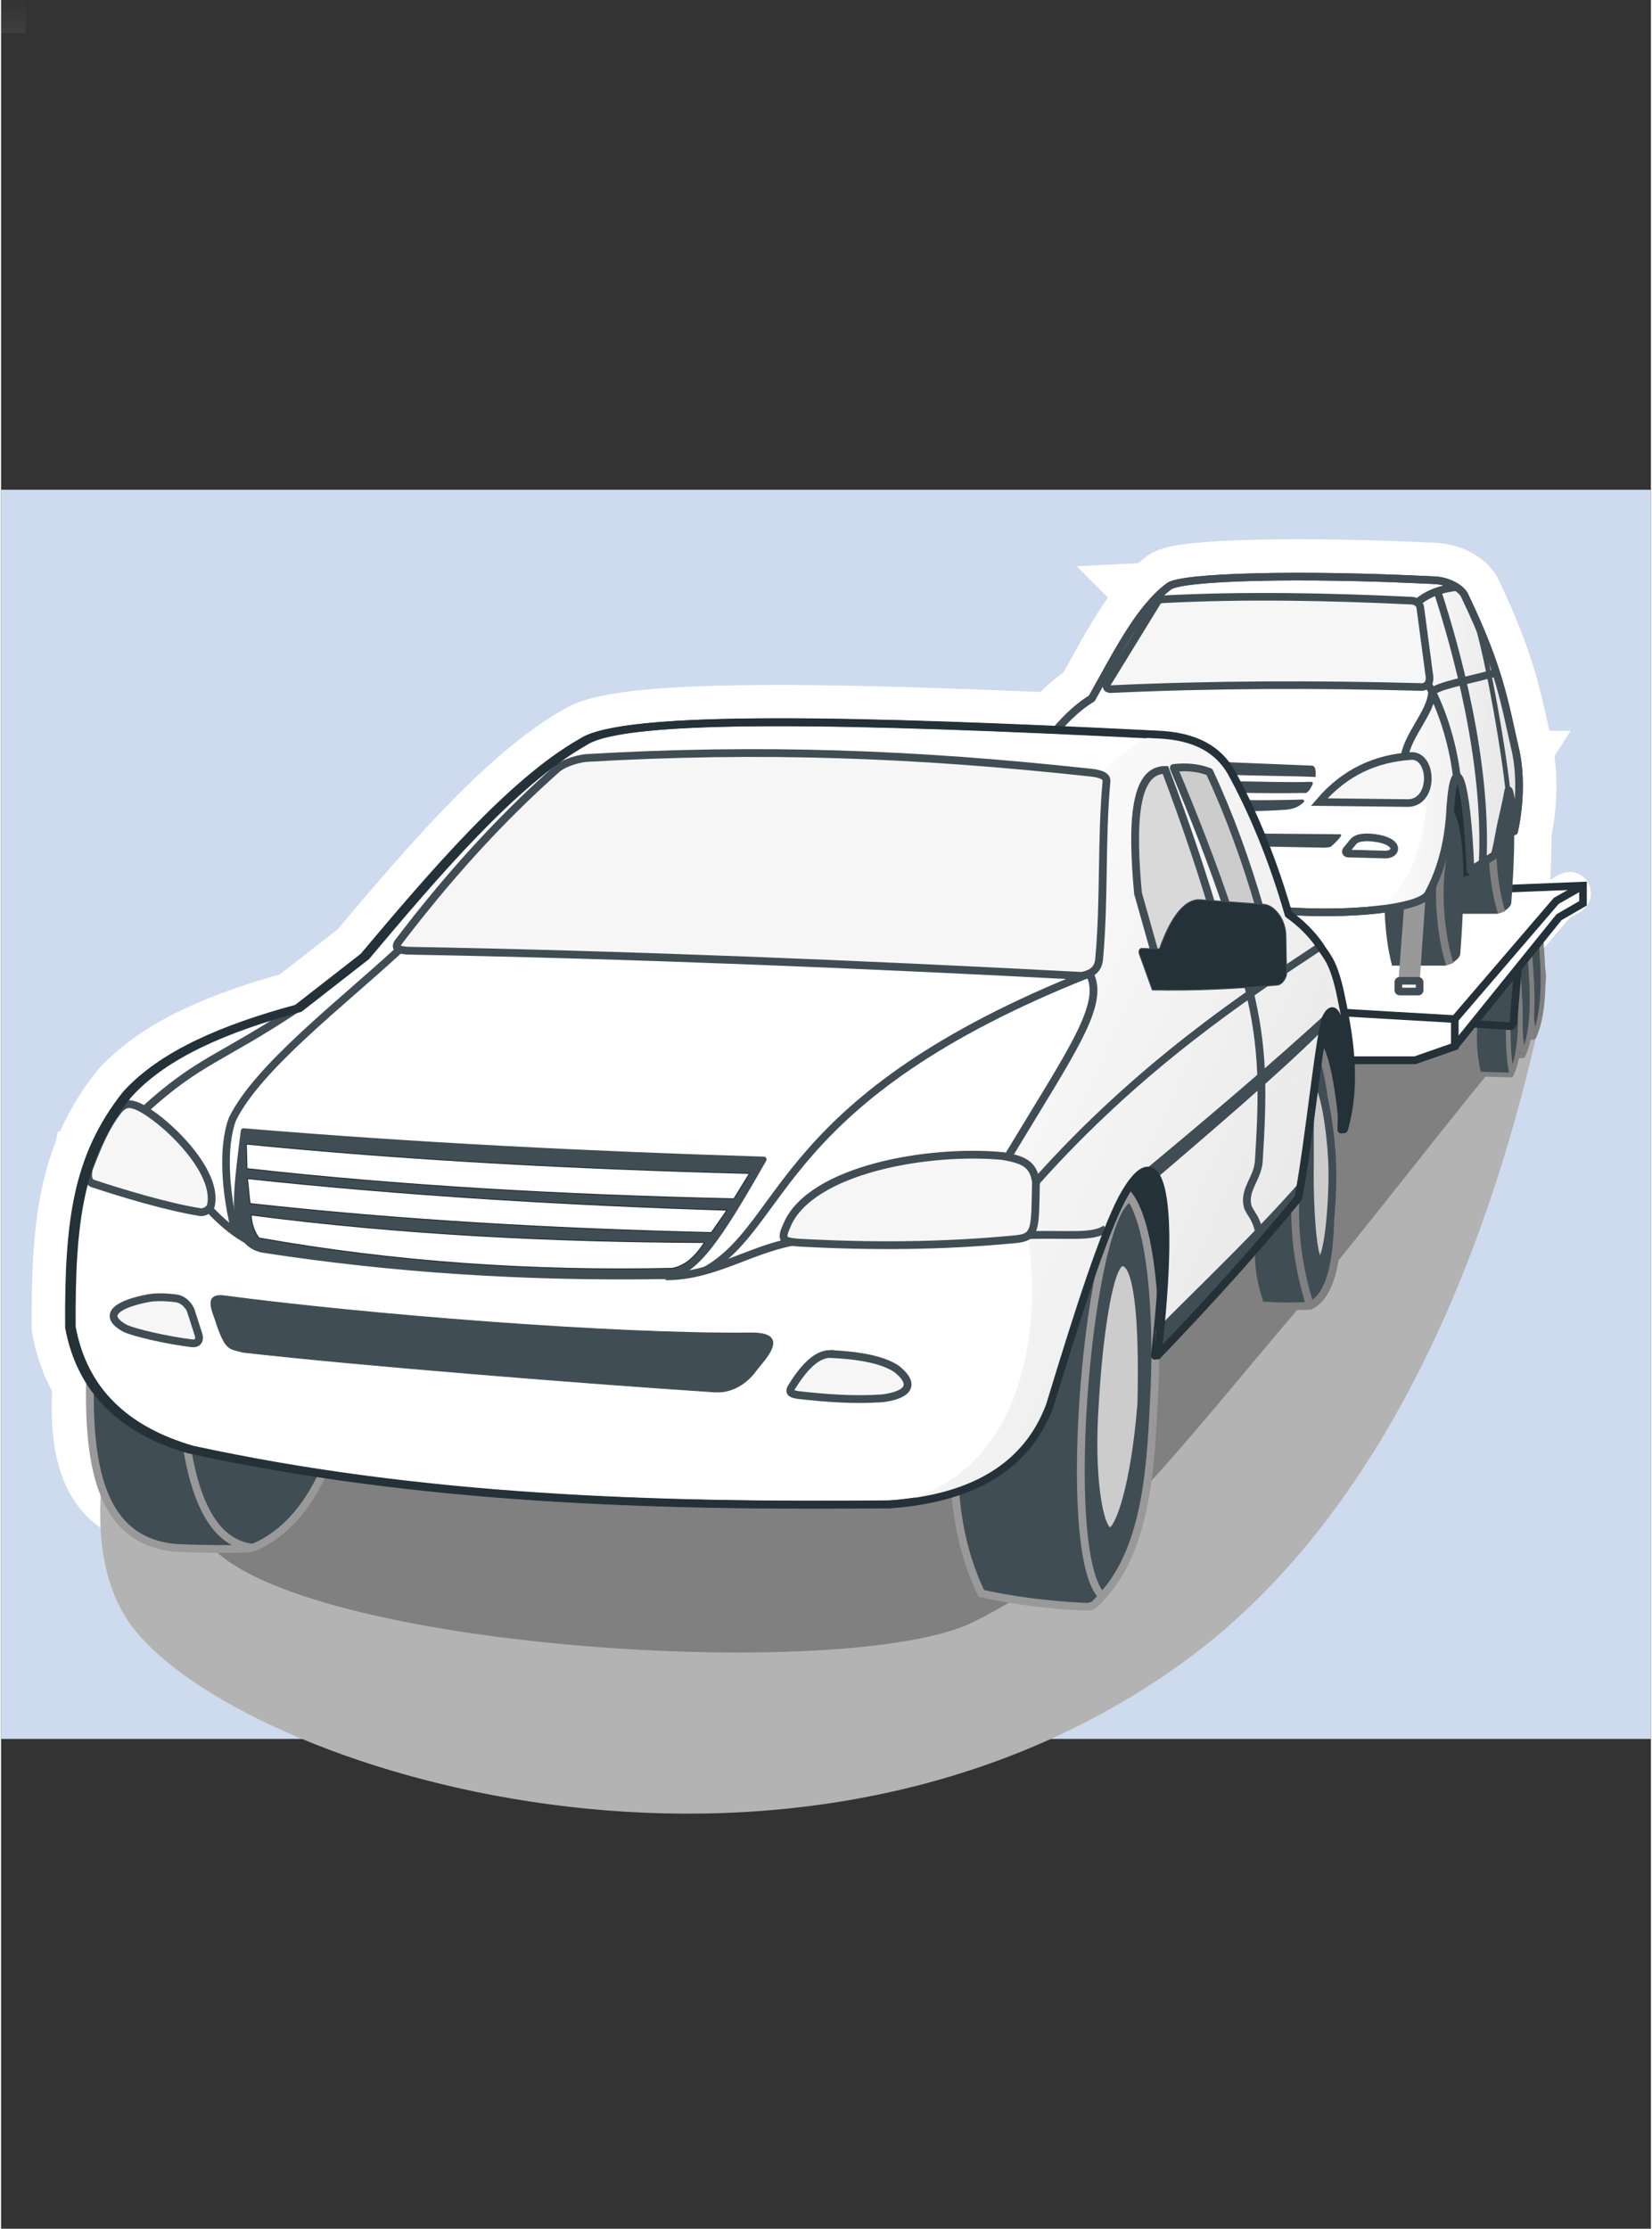 <?xml version="1.0" encoding="UTF-8"?>
<!DOCTYPE svg PUBLIC "-//W3C//DTD SVG 1.1//EN" "http://www.w3.org/Graphics/SVG/1.1/DTD/svg11.dtd">
<!-- Creator: CorelDRAW 2020 (64-Bit) -->
<svg xmlns="http://www.w3.org/2000/svg" xml:space="preserve" width="370px" height="499px" version="1.1" style="shape-rendering:geometricPrecision; text-rendering:geometricPrecision; image-rendering:optimizeQuality; fill-rule:evenodd; clip-rule:evenodd"
viewBox="0 0 201290 271820"
 xmlns:xlink="http://www.w3.org/1999/xlink"
 xmlns:xodm="http://www.corel.com/coreldraw/odm/2003">
 <rect x="0" y="0" width="201290" height="271820" fill="#333333" stroke="none"/>
 <defs>
  <style type="text/css">
   <![CDATA[
    .str0 {stroke:white;stroke-width:9110;stroke-miterlimit:2.613}
    .str1 {stroke:#B3B3B3;stroke-width:120;stroke-miterlimit:2.613}
    .str45 {stroke:#414D54;stroke-width:950;stroke-miterlimit:2.613}
    .str40 {stroke:#414D54;stroke-width:950;stroke-miterlimit:2.613}
    .str46 {stroke:#414D54;stroke-width:950;stroke-miterlimit:2.613}
    .str47 {stroke:#414D54;stroke-width:950;stroke-miterlimit:2.613}
    .str37 {stroke:#414D54;stroke-width:950;stroke-miterlimit:2.613}
    .str43 {stroke:#414D54;stroke-width:950;stroke-miterlimit:2.613}
    .str32 {stroke:#999999;stroke-width:950;stroke-miterlimit:2.613}
    .str31 {stroke:#999999;stroke-width:950;stroke-miterlimit:2.613}
    .str34 {stroke:#414D54;stroke-width:950;stroke-miterlimit:2.613}
    .str33 {stroke:gray;stroke-width:950;stroke-miterlimit:2.613}
    .str8 {stroke:white;stroke-width:9110;stroke-miterlimit:2.613}
    .str9 {stroke:white;stroke-width:9110;stroke-miterlimit:2.613}
    .str6 {stroke:white;stroke-width:9110;stroke-miterlimit:2.613}
    .str11 {stroke:white;stroke-width:9110;stroke-miterlimit:2.613}
    .str14 {stroke:white;stroke-width:9110;stroke-miterlimit:2.613}
    .str12 {stroke:white;stroke-width:9110;stroke-miterlimit:2.613}
    .str17 {stroke:white;stroke-width:9110;stroke-miterlimit:2.613}
    .str15 {stroke:white;stroke-width:9110;stroke-miterlimit:2.613}
    .str13 {stroke:white;stroke-width:9110;stroke-miterlimit:2.613}
    .str16 {stroke:white;stroke-width:9110;stroke-miterlimit:2.613}
    .str3 {stroke:white;stroke-width:9120;stroke-miterlimit:2.613}
    .str4 {stroke:white;stroke-width:9120;stroke-miterlimit:2.613}
    .str2 {stroke:white;stroke-width:9120;stroke-miterlimit:2.613}
    .str29 {stroke:#414D54;stroke-width:930;stroke-miterlimit:2.613}
    .str36 {stroke:#414D54;stroke-width:930;stroke-miterlimit:2.613}
    .str23 {stroke:gray;stroke-width:930;stroke-miterlimit:2.613}
    .str26 {stroke:#414D54;stroke-width:930;stroke-miterlimit:2.613}
    .str22 {stroke:#253138;stroke-width:930;stroke-miterlimit:2.613}
    .str28 {stroke:#414D54;stroke-width:930;stroke-miterlimit:2.613}
    .str24 {stroke:gray;stroke-width:930;stroke-miterlimit:2.613}
    .str25 {stroke:#999999;stroke-width:930;stroke-miterlimit:2.613}
    .str41 {stroke:#414D54;stroke-width:100;stroke-miterlimit:2.613}
    .str30 {stroke:#253138;stroke-width:100;stroke-miterlimit:2.613}
    .str18 {stroke:gray;stroke-width:100;stroke-miterlimit:2.613}
    .str44 {stroke:#414D54;stroke-width:110;stroke-miterlimit:2.613}
    .str48 {stroke:#414D54;stroke-width:580;stroke-miterlimit:2.613}
    .str20 {stroke:gray;stroke-width:580;stroke-miterlimit:2.613}
    .str21 {stroke:gray;stroke-width:580;stroke-miterlimit:2.613}
    .str19 {stroke:gray;stroke-width:580;stroke-miterlimit:2.613}
    .str42 {stroke:#253138;stroke-width:120;stroke-miterlimit:2.613}
    .str39 {stroke:#414D54;stroke-width:670;stroke-linejoin:round;stroke-miterlimit:2.613}
    .str49 {stroke:#253138;stroke-width:950;stroke-linejoin:round;stroke-miterlimit:2.613}
    .str35 {stroke:#253138;stroke-width:950;stroke-linejoin:round;stroke-miterlimit:2.613}
    .str38 {stroke:#414D54;stroke-width:950;stroke-linejoin:round;stroke-miterlimit:2.613}
    .str10 {stroke:white;stroke-width:9110;stroke-linejoin:round;stroke-miterlimit:2.613}
    .str7 {stroke:white;stroke-width:5210;stroke-linecap:round;stroke-linejoin:round;stroke-miterlimit:2.613}
    .str5 {stroke:white;stroke-width:9120;stroke-linecap:round;stroke-linejoin:round;stroke-miterlimit:2.613}
    .str27 {stroke:#414D54;stroke-width:930;stroke-linecap:round;stroke-linejoin:round;stroke-miterlimit:2.613}
    .fil1 {fill:none}
    .fil7 {fill:#253138}
    .fil6 {fill:#414D54}
    .fil5 {fill:gray}
    .fil8 {fill:#999999}
    .fil2 {fill:#B3B3B3}
    .fil12 {fill:#CCCCCC}
    .fil0 {fill:#CEDAED}
    .fil15 {fill:#D9D9D9}
    .fil14 {fill:#F6F6F6}
    .fil11 {fill:#F6F6F6}
    .fil3 {fill:white}
    .fil10 {fill:#414D54;fill-rule:nonzero}
    .fil4 {fill:white;fill-rule:nonzero}
    .fil9 {fill:url(#id4)}
    .fil13 {fill:url(#id5)}
   ]]>
  </style>
     <mask id="id0">
  <linearGradient id="id1" gradientUnits="userSpaceOnUse" x1="0" y1="0" x2="0" y2="59730">
   <stop offset="0" style="stop-opacity:0; stop-color:white"/>
   <stop offset="1" style="stop-opacity:1; stop-color:white"/>
  </linearGradient>
      <rect style="fill:url(#id1)" x="-140" y="-140" width="201570" height="60010"/>
     </mask>
     <mask id="id2">
  <linearGradient id="id3" gradientUnits="userSpaceOnUse" x1="0" y1="271820" x2="0" y2="212090">
   <stop offset="0" style="stop-opacity:0; stop-color:white"/>
   <stop offset="1" style="stop-opacity:1; stop-color:white"/>
  </linearGradient>
      <rect style="fill:url(#id3)" x="-140" y="211950" width="201570" height="60010"/>
     </mask>
  <linearGradient id="id4" gradientUnits="userSpaceOnUse" x1="185110" y1="91730" x2="167640" y2="90880">
   <stop offset="0" style="stop-opacity:1; stop-color:#E6E6E6"/>
   <stop offset="1" style="stop-opacity:1; stop-color:white"/>
  </linearGradient>
  <linearGradient id="id5" gradientUnits="userSpaceOnUse" xlink:href="#id4" x1="165530" y1="149690" x2="107140" y2="123400">
  </linearGradient>
 </defs>
 <g id="Layer_x0020_1">
  <g id="_2232803267536">
   <g>
    <rect class="fil0" y="59730" width="201290" height="152350"/>
    <polygon class="fil0" style="mask:url(#id0)" points="0,59730 201290,59730 201290,0 0,0 "/>
    <polygon class="fil0" style="mask:url(#id2)" points="0,271820 201290,271820 201290,212090 0,212090 "/>
   </g>
   <path class="fil1 str0" d="M10850 168550c-1460,20110 10700,15380 25030,16450"/>
   <path class="fil2 str1" d="M16110 198440c13240,17270 79590,38620 127400,4730 25930,-18370 38560,-52550 44430,-79980 1420,-6640 -2720,-17080 -7810,-19330 -44790,-19810 -76070,-5870 -109050,-6160 -47810,33900 -68210,83480 -54970,100740z"/>
   <polygon class="fil3 str2" points="163480,129300 162440,123420 177360,124290 177360,127610 172520,129300 "/>
   <path class="fil3 str3" d="M183140 93690c-2450,3800 -4900,7610 -7350,11420 80,2470 370,4580 850,6340 1950,0 3900,0 5840,0 750,-90 1720,-780 1770,-1310 700,-9340 390,-14660 -1110,-16450z"/>
   <path class="fil1 str3" d="M182310 99330c-720,3930 -250,8730 760,11950"/>
   <polygon class="fil3 str2" points="180970,101530 179280,106180 176600,107020 175490,96690 178170,93080 "/>
   <path class="fil3 str2" d="M176820 98360c-2680,4160 -5360,8320 -8030,12480 90,2700 400,5000 920,6930 2130,0 4260,0 6390,0 820,-90 1880,-850 1930,-1430 760,-10200 430,-16020 -1210,-17980z"/>
   <path class="fil1 str2" d="M175900 104530c-770,4290 -260,9540 840,13060"/>
   <polygon class="fil3 str2" points="173300,109710 171660,110300 170930,119970 172600,119910 "/>
   <rect class="fil3 str4" x="170470" y="119620" width="2600" height="1310" rx="150" ry="150"/>
   <path class="fil3 str5" d="M156470 111090c-9490,-7060 -18980,-14120 -28470,-21170 1450,-1780 3000,-3470 5070,-4740 3220,-5750 5800,-10930 9390,-13650 1440,-1200 15920,-1600 32490,-760 1570,80 3280,960 3670,1990 4310,8990 4840,13140 6070,18430 590,2360 800,6090 -90,10200 -30,-1890 -590,-5900 -750,-4830 -220,1450 -750,3350 -1010,4820 -180,990 -370,1960 -600,2870 -910,630 -2050,1310 -2960,1930 -450,-11660 -1950,-14750 -2460,-7820 -200,4560 -1230,7970 -2750,10740 -1150,1690 -9440,2580 -17600,1990z"/>
   <path class="fil3 str2" d="M171210 92280c730,-2740 2910,-5390 3370,-7790 -100,-640 -200,-1280 -300,-1920 -500,-3030 -1010,-6060 -1510,-9080 1390,-990 2850,-1720 4500,-1850 340,200 630,210 1350,1120 3590,7490 4580,12030 6070,18430 520,1110 530,7590 -90,10200 -30,-2830 -800,-6100 -920,-5330 -260,1700 -520,3550 -840,5320 -180,990 -370,1960 -600,2870 -910,630 -2050,1310 -2960,1930 -450,-11660 -1950,-14750 -2460,-7820 -200,4560 -1230,7970 -2750,10740 -820,1210 -5020,1730 -6400,1870 4250,-2770 6190,-8010 6380,-15630 20,-730 -2570,-2310 -2840,-3060z"/>
   <g>
    <path class="fil3" d="M153810 103240c-220,-530 -440,-1060 -660,-1580 3410,30 6820,60 10220,90 590,10 -1040,1430 -1100,1490 -150,100 -580,140 -930,140 -2510,-40 -5020,-90 -7530,-140z"/>
    <path id="1" class="fil4" d="M153200 97100l-90 9110 4260 -6290 20 50 20 50 20 40 20 60 20 50 20 50 20 50 20 40 20 60 20 50 20 50 20 50 20 40 20 50 20 50 20 50 20 50 30 50 20 50 20 50 20 50 20 50 20 50 20 40 20 60 20 50 20 50 20 50 20 40 20 60 20 50 20 40 -8430 3480 -20 -50 -20 -50 -20 -50 -20 -50 -20 -50 -20 -50 -20 -50 -20 -50 -20 -50 -20 -50 -20 -50 -20 -50 -20 -50 -20 -50 -20 -40 -20 -60 -20 -50 -30 -50 -20 -50 -20 -50 -20 -50 -20 -40 -20 -50 -20 -50 -20 -50 -20 -50 -20 -50 -20 -50 -20 -50 -20 -50 -20 -50 -20 -50 4260 -6290zm-4260 6290l-2620 -6360 6880 70 -4260 6290zm14510 -6190l-150 9110 30 0 -320 0 -320 0 -320 -10 -320 0 -320 0 -320 -10 -320 0 -320 0 -320 -10 -310 0 -320 0 -320 -10 -320 0 -320 0 -320 0 -320 -10 -320 0 -320 0 -320 -10 -320 0 -320 0 -320 -10 -320 0 -320 0 -310 -10 -320 0 -320 0 -320 -10 -320 0 -320 0 -320 0 -320 -10 90 -9110 320 0 320 0 320 10 320 0 310 0 320 10 320 0 320 0 320 10 320 0 320 0 320 10 320 0 320 0 320 0 320 10 320 0 320 0 320 10 310 0 320 0 320 10 320 0 320 0 320 10 320 0 320 0 320 0 320 10 320 0 320 0 320 10 30 0zm-30 0l10 0 20 0 -30 0zm1420 9800l-5150 -7520 -490 390 50 -50 20 -20 20 -10 30 -30 20 -20 40 -30 40 -40 30 -30 40 -40 40 -40 40 -40 50 -40 40 -40 30 -30 30 -30 20 -30 20 -20 10 0 -10 10 -10 20 -40 50 -70 90 -90 140 -130 220 -160 350 -190 560 -130 920 180 1400 850 1600 1340 1100 1180 430 810 90 150 -9110 900 100 1260 450 1390 1140 870 1660 180 1460 -140 990 -210 660 -210 440 -190 330 -160 250 -150 210 -140 180 -120 150 -130 140 -110 130 -110 110 -110 110 -100 110 -90 100 -100 90 -90 80 -80 90 -90 80 -70 70 -80 60 -60 60 -60 50 -50 50 -40 40 -40 30 -10 10 30 -20 -500 390zm500 -390l-240 210 -260 180 500 -390zm-4090 1330l170 -9110 -140 0 10 0 0 0 0 -10 20 0 0 0 10 0 -10 0 20 0 0 0 -10 0 0 0 0 0 -10 10 -20 0 0 0 -20 0 -10 0 -30 10 -40 0 -30 10 -60 10 -50 10 -60 10 -70 20 -80 30 -100 30 -130 40 -130 50 -140 60 -200 100 -210 120 -240 150 5150 7520 -260 170 -250 130 -230 120 -190 80 -170 60 -160 60 -150 50 -130 30 -120 30 -120 30 -110 20 -110 30 -90 10 -100 20 -90 10 -70 10 -90 10 -70 10 -80 10 -80 10 -70 10 -60 0 -80 10 -70 0 -50 0 -80 10 -60 0 -60 0 -60 10 -60 0 -70 0 -50 0 -150 0zm150 0l-70 0 -80 0 150 0zm-11810 -2960l8430 -3480 -4130 -2820 240 10 230 0 240 10 230 0 240 10 230 0 240 0 240 10 230 0 240 10 230 0 240 10 230 0 240 10 230 0 240 0 230 10 240 0 230 10 240 0 230 10 240 0 240 10 230 0 240 0 230 10 240 0 230 10 240 0 230 10 240 0 230 10 -170 9110 -230 -10 -240 0 -240 0 -230 -10 -230 0 -240 -10 -240 0 -230 -10 -240 0 -230 -10 -240 0 -230 0 -240 -10 -230 0 -240 -10 -230 0 -240 -10 -240 0 -230 -10 -230 0 -240 0 -240 -10 -230 0 -240 -10 -230 0 -240 -10 -230 0 -240 -10 -230 0 -240 0 -230 -10 -240 0 -4130 -2820zm4130 2820l-2990 -60 -1140 -2760 4130 2820z"/>
   </g>
   <g>
    <path class="fil3" d="M164960 102670c-270,330 -540,660 -810,1000 -180,250 -30,470 390,440 1440,30 2880,70 4320,110 1380,20 1870,-1440 -860,-1960 -1570,-260 -2590,-130 -3040,410z"/>
    <path id="1" class="fil4" d="M167870 106300l-7440 -5260 180 -240 30 -30 20 -40 30 -30 20 -30 30 -30 20 -30 30 -30 20 -30 30 -30 30 -40 20 -30 30 -30 20 -30 30 -30 20 -30 30 -30 30 -40 20 -30 20 -30 30 -30 20 -30 30 -40 20 -20 30 -30 30 -40 20 -30 30 -30 20 -30 30 -40 30 -30 20 -20 30 -40 7070 5750 -20 30 -30 30 -30 40 -20 20 -20 30 -30 40 -30 30 -20 30 -30 30 -30 30 -20 30 -20 30 -30 30 -20 40 -30 30 -20 30 -30 30 -30 30 -20 30 -30 30 -20 40 -30 30 -20 30 -30 30 -20 30 -30 30 -20 30 -30 40 -30 30 -20 30 -30 30 -20 30 180 -240zm-7440 -5260l80 -120 100 -120 -180 240zm4230 -1490l-240 9110 520 -10 -210 10 -210 10 -210 -10 -230 -10 -240 -20 -250 -30 -260 -50 -280 -70 -300 -100 -290 -110 -300 -140 -330 -180 -310 -210 -320 -240 -310 -290 -300 -330 -270 -370 -240 -390 -200 -430 -160 -440 -110 -460 -70 -440 -20 -430 10 -420 50 -410 80 -370 90 -330 120 -330 120 -280 140 -270 150 -250 150 -220 7440 5260 120 -170 120 -210 110 -220 110 -240 100 -290 80 -280 70 -330 40 -360 10 -380 -20 -390 -60 -410 -100 -420 -150 -400 -180 -390 -220 -370 -250 -330 -270 -300 -280 -260 -280 -220 -280 -180 -290 -160 -250 -120 -250 -90 -240 -80 -230 -60 -200 -40 -190 -20 -180 -20 -160 -10 -140 0 -140 10 -130 10 520 -20zm-520 20l260 -30 260 10 -520 20zm4790 90l-140 9120 -50 0 -140 -10 -130 0 -140 0 -130 -10 -140 0 -130 0 -140 -10 -130 0 -140 -10 -130 0 -140 0 -130 -10 -140 0 -130 0 -140 -10 -130 0 -140 0 -130 -10 -140 0 -130 -10 -140 0 -130 0 -140 -10 -130 0 -140 0 -130 -10 -140 0 -130 0 -140 -10 -130 0 -140 -10 -130 0 240 -9110 140 0 130 10 140 0 130 0 140 10 130 0 140 0 140 10 130 0 130 10 140 0 130 0 140 10 140 0 130 0 130 10 140 0 130 10 140 0 140 0 130 10 130 0 140 0 130 10 140 0 130 0 140 10 130 0 140 0 130 10 140 0 130 10 -50 -10zm-140 9120l-30 0 -20 0 50 0zm-1530 -2030l1490 -8990 110 20 400 90 400 100 400 110 390 130 390 160 390 180 380 200 390 240 390 280 390 330 380 390 370 450 330 530 290 600 220 670 130 720 30 760 -90 740 -190 720 -290 660 -340 580 -400 500 -420 420 -450 360 -450 290 -450 230 -450 190 -450 150 -450 100 -440 70 -440 40 -430 10 140 -9120 -180 10 -200 20 -210 30 -230 50 -250 80 -260 110 -280 150 -290 190 -310 240 -300 310 -290 370 -270 440 -220 520 -150 560 -70 590 20 600 100 560 170 500 200 440 230 360 230 280 220 230 200 160 170 130 140 80 100 50 70 40 40 10 10 10 -30 -10 -50 -20 -90 -10 110 10zm1490 -8990l50 10 60 10 -110 -20zm-250 7780l-7070 -5750 50 -60 230 -260 240 -240 260 -220 250 -200 260 -180 270 -160 260 -150 270 -130 250 -110 260 -90 250 -90 240 -70 240 -60 240 -50 230 -40 230 -30 220 -30 220 -20 210 -10 220 -10 200 -10 210 0 200 10 210 10 200 10 200 10 200 20 200 20 200 20 200 30 200 30 200 30 -1490 8990 -90 -10 -90 -10 -80 -10 -70 -10 -70 -10 -60 0 -50 -10 -50 0 -30 0 -30 0 -20 0 -10 0 0 0 10 0 20 0 20 -10 50 0 50 -10 60 -20 70 -20 90 -20 90 -30 110 -40 120 -50 130 -70 130 -70 150 -90 140 -100 150 -120 160 -130 140 -150 150 -150 50 -70zm-7070 -5750l20 -30 30 -30 -50 60z"/>
   </g>
   <path class="fil3 str2" d="M159920 93380c440,30 510,560 450,1380 -3650,-150 -7270,-120 -10840,-290 -470,-550 -890,-1020 -1360,-1570 3910,160 7830,320 11750,480z"/>
   <path class="fil3 str2" d="M160020 95640c-300,610 -430,850 -800,1070 -2830,40 -5650,30 -8450,-30 -240,-470 -490,-930 -730,-1390 3560,0 6770,170 9800,60 120,0 260,120 180,290z"/>
   <path class="fil3 str2" d="M151880 98930c-220,-450 -440,-910 -660,-1360 2540,50 5060,10 7590,-60 110,0 240,190 160,280 -510,500 -1000,800 -2040,950 -1650,130 -3340,180 -5050,190z"/>
   <path class="fil3 str2" d="M171410 97940c-3530,-40 -7060,-80 -10590,-120 3150,-3690 6960,-5350 11280,-5620 2670,-20 2790,5960 -690,5740z"/>
   <path class="fil3 str2" d="M141700 73090c-320,40 -450,80 -580,230 -2040,3330 -4080,6650 -6130,9980 -230,420 -130,720 350,750 12420,-580 25120,-610 38010,-260 660,-40 980,-540 930,-1220 -380,-2850 -760,-5700 -1140,-8550 -90,-410 -510,-720 -990,-760 -10250,-490 -20430,-690 -30450,-170z"/>
   <path class="fil1 str6" d="M171210 92280c520,-2800 3160,-5310 3370,-7790 200,-830 5260,-1650 7890,-2480"/>
   <polyline class="fil1 str7" points="177360,124290 189730,109880 191360,108950 "/>
   <polygon class="fil3 str8" points="127600,155710 141260,164820 146340,140390 134440,136300 "/>
   <polygon class="fil3 str9" points="162180,122490 158170,128660 162720,138380 163900,129630 "/>
   <path class="fil3 str10" d="M44210 116670c-2700,2100 -5410,4210 -8110,6320 -8850,2400 -16410,5550 -20880,10500 -5980,7580 -7010,15400 -6930,28390 1440,7780 6570,12560 14680,14920 28060,6110 56640,6960 85330,6680 10190,-750 16620,-4770 19330,-12050 3790,-12470 6550,-20880 8830,-25290 4550,-8300 6650,-920 4300,19210 6010,-6270 11810,-12630 17180,-19220 1400,-7480 2520,-19610 3400,-22020 1660,-3250 2490,4290 2180,13650 1670,-5880 590,-11660 -520,-16900 -890,-3910 -1790,-4370 -2430,-5510 -1030,-1470 -2310,-2740 -3820,-3820 -1770,-6180 -4190,-12250 -7040,-17420 -1510,-2520 -4090,-4320 -9070,-4500 -36370,-1820 -64870,-2520 -69840,920 -8590,4870 -18200,16190 -26590,26140z"/>
   <path class="fil3 str10" d="M108300 183480c10190,-750 16620,-4770 19330,-12050 3790,-12470 6550,-20880 8830,-25290 4550,-8300 6650,-920 4300,19210 6010,-6270 11810,-12630 17180,-19220 1400,-7480 2520,-19610 3400,-22020 1660,-3250 2490,4290 2180,13650 1670,-5880 590,-11660 -520,-16900 -890,-3910 -1790,-4370 -2430,-5510 -1030,-1470 -2310,-2740 -3820,-3820 -1770,-6180 -4190,-12250 -7040,-17420 -1510,-2520 -4090,-4320 -9070,-4500 -1050,160 -6240,4030 -6530,4850 -50,7490 -90,14980 -140,22470 -390,600 -780,1200 -1170,1800 2080,3070 -3850,12640 -9980,22380 5790,15270 4060,39050 -14520,42370z"/>
   <path class="fil1 str11" d="M160710 115580c-8740,5780 -21780,14360 -34450,28570"/>
   <path class="fil3 str12" d="M67780 93810c-7260,6440 -13580,13570 -19330,21120 -490,700 40,960 1250,1020 26880,480 55000,1640 82120,3070 1350,-220 2070,-910 2150,-2090 660,-7200 240,-14500 900,-21700 -10,-700 -1000,-930 -2420,-1050 -20660,-2240 -39660,-2990 -61120,-1730 -1270,150 -2820,700 -3550,1360z"/>
   <path class="fil3 str12" d="M138710 108940c-790,-8570 -480,-15070 3340,-15040 2480,6530 4710,13120 6630,19810 -2490,1370 -4980,2750 -7460,4120 -840,-2960 -1670,-5930 -2510,-8890z"/>
   <path class="fil3 str10" d="M147420 94140c-1480,-570 -2930,-630 -4350,-480 2470,5900 4840,11900 6920,18200 1170,-440 2350,-870 3520,-1310 -1660,-5650 -3630,-11160 -6090,-16410z"/>
   <path class="fil3 str10" d="M31900 152440c-4310,-900 -3230,-6990 -2320,-14500 21120,1760 42290,2810 63480,3460 -5390,9460 -8400,14130 -11990,14260 -17230,290 -33600,-810 -49170,-3220z"/>
   <path class="fil1 str12" d="M152180 120350c1860,7360 1800,12790 1270,21270 -140,2150 -1980,3570 -1310,5660 500,1090 1040,1160 1550,3920"/>
   <path class="fil3 str12" d="M10710 142550c1010,-2590 2020,-5180 3670,-7210 540,-630 1120,-800 1730,-600 2320,460 10550,7560 9490,12280 -80,430 -800,920 -1320,810 -4080,-660 -9500,-2300 -13150,-3510 -570,-310 -580,-910 -420,-1770z"/>
   <path class="fil3 str12" d="M95890 149400c2900,-6770 17240,-9270 26310,-8410 2410,430 3740,880 4060,3160 -120,5800 60,6770 -2560,6990 -9030,870 -17810,890 -26440,410 -1980,-150 -2130,-420 -1370,-2150z"/>
   <path class="fil3 str13" d="M27070 158020c-2500,-200 -1130,2120 -740,3530 1120,3230 1560,2910 3190,3370 14650,1660 42230,3840 57660,4850 2420,100 4130,-1500 4900,-2570 730,-1050 4530,-4610 -430,-4630 -16970,200 -47590,-2290 -64580,-4550z"/>
   <path class="fil3 str12" d="M91320 143110c-21560,-560 -42160,-1670 -61400,-3580 30,1000 50,2000 80,3000 18270,2060 38200,3210 59410,3680 630,-1030 1270,-2060 1910,-3100z"/>
   <path class="fil3 str12" d="M88570 147590c-19680,-620 -39400,-1800 -58520,-3850 140,1020 190,2030 330,3050 18390,2040 37410,3090 56280,3540 640,-910 1270,-1830 1910,-2740z"/>
   <path class="fil3 str12" d="M85830 151530c-18590,-70 -37050,-980 -55320,-3350 70,1330 510,2220 960,2810 16560,2950 33380,4080 50420,3700 1720,-330 2910,-1600 3940,-3160z"/>
   <path class="fil1 str12" d="M17490 135360c6680,-6090 9300,-6190 18610,-12370"/>
   <path class="fil1 str12" d="M132800 118730c1930,3750 -2020,9170 -9980,22380"/>
   <path class="fil1 str12" d="M125370 150640c4840,-160 7790,350 9420,-780"/>
   <path class="fil3 str12" d="M138910 116440c520,1430 1030,2870 1550,4300 5140,100 10210,-150 15280,-600 540,-50 1100,-860 1100,-1430 -30,-1590 -60,-3180 -90,-4770 -90,-1940 -1460,-3530 -2620,-3640 -2620,-190 -5240,-380 -7850,-570 -1730,-110 -3470,1810 -4950,6000 -730,-20 -1460,-40 -2180,-60 -320,20 -390,450 -240,770z"/>
   <path class="fil1 str14" d="M25360 147420c840,880 4040,4270 7200,4680"/>
   <path class="fil1 str14" d="M81070 155660c5710,20 10120,-3160 15410,-4190"/>
   <path class="fil3 str15" d="M101090 165130c-1630,60 -3140,1640 -4590,3960 -400,650 -270,900 760,1050 3380,380 6780,640 10250,400 2660,-320 4460,-1420 1730,-3600 -1740,-1150 -4650,-1650 -8150,-1810z"/>
   <path class="fil3 str16" d="M23140 159820c370,1150 570,1770 940,2920 220,610 -20,1170 -780,1090 -2890,-340 -7180,-1310 -8230,-1860 -2970,-1670 -570,-3010 2950,-3650 830,-160 2160,-130 3340,30 890,120 1540,870 1780,1470z"/>
   <path class="fil1 str11" d="M175240 72100c2300,7100 6120,20780 5520,33120"/>
   <path class="fil1 str11" d="M172770 73490c1080,-930 2550,-1630 4790,-1890"/>
   <path class="fil1 str11" d="M48640 115790c-7190,6640 -17310,14370 -20410,20690 -1320,3520 -830,9230 380,13850"/>
   <path class="fil1 str11" d="M85910 154960c9980,-5560 8720,-21100 46890,-36230"/>
   <path class="fil3 str11" d="M140760 165350c5850,-5710 11900,-12270 17130,-18650 120,-770 240,-1540 360,-2310 -5500,6220 -11280,11680 -17460,17900 -20,760 -10,2290 -30,3060z"/>
   <path class="fil3 str17" d="M140790 143860c6340,-5440 14830,-12640 20230,-17990 160,-1010 300,-1530 840,-2450 -6080,5660 -15700,13790 -22450,19380 600,60 1130,420 1380,1060z"/>
   <path class="fil1 str11" d="M174090 83400c1780,3210 3180,7640 3600,12100"/>
   <path class="fil1 str11" d="M183880 96900c-380,-4460 -2520,-16940 -4020,-21520"/>
   <path class="fil5 str18" d="M185020 126450c-7970,9500 -19430,24490 -25630,31750 -16960,19840 -25350,32000 -40840,39600 -15200,7440 -81750,3290 -93070,-9390 -8330,-9330 5910,-24810 17690,-34190 12350,-9830 21020,-11360 34350,-19190 28440,-16700 59790,-13960 90080,-20860 18120,-4130 25860,2210 17420,12280z"/>
   <path class="fil6 str19" d="M187820 113480c-1790,2210 -3380,4180 -5170,6390 -260,2110 -120,4210 350,6320 60,260 40,200 330,210 1140,30 2230,70 3380,100 330,10 270,50 400,-270 1640,-4000 830,-9910 710,-12750z"/>
   <path class="fil1 str19" d="M186650 120540c-50,2450 100,4350 410,5820"/>
   <path class="fil6 str20" d="M186480 115740c-1790,2220 -3370,4180 -5160,6400 -260,2100 -120,4210 350,6320 60,260 40,200 320,210 1150,30 2240,60 3390,100 330,10 270,50 400,-270 1640,-4000 830,-9910 700,-12760z"/>
   <path class="fil1 str20" d="M185320 122800c-50,2450 100,4350 400,5830"/>
   <path class="fil6 str21" d="M185060 118080c-1790,2220 -3370,4180 -5160,6400 -260,2100 -130,4210 350,6310 60,270 30,200 320,210 1150,40 2240,70 3380,100 340,10 270,60 400,-260 1640,-4010 830,-9910 710,-12760z"/>
   <path class="fil1 str21" d="M183890 125140c-40,2450 110,4350 410,5830"/>
   <path class="fil6 str22" d="M185060 118080c-1820,2260 -3650,4520 -5470,6780 1520,100 3050,200 4580,300 140,-10 300,-270 340,-440 180,-2210 360,-4430 550,-6640z"/>
   <polygon class="fil3 str22" points="172520,129300 177360,127610 190080,111860 193000,110170 193000,108010 155980,109490 156730,111960 160740,125100 163510,129300 "/>
   <polygon class="fil3 str22" points="163480,129300 162440,123420 177360,124290 177360,127610 172520,129300 "/>
   <path class="fil6" d="M183140 93690c-2450,3800 -4900,7610 -7350,11420 80,2470 370,4580 850,6340 1950,0 3900,0 5840,0 750,-90 1720,-780 1770,-1310 700,-9340 390,-14660 -1110,-16450z"/>
   <path class="fil1 str23" d="M182310 99330c-720,3930 -250,8730 760,11950"/>
   <polygon class="fil7 str22" points="180970,101530 179280,106180 176600,107020 175490,96690 178170,93080 "/>
   <path class="fil6" d="M176820 98360c-2680,4160 -5360,8320 -8030,12480 90,2700 400,5000 920,6930 2130,0 4260,0 6390,0 820,-90 1880,-850 1930,-1430 760,-10200 430,-16020 -1210,-17980z"/>
   <path class="fil1 str24" d="M175900 104530c-770,4290 -260,9540 840,13060"/>
   <polygon class="fil8 str25" points="173300,109710 171660,110300 170930,119970 172600,119910 "/>
   <rect class="fil3 str26" x="170470" y="119620" width="2600" height="1310" rx="150" ry="150"/>
   <path class="fil3 str27" d="M156470 111090c-9490,-7060 -18980,-14120 -28470,-21170 1450,-1780 3000,-3470 5070,-4740 3220,-5750 5800,-10930 9390,-13650 1440,-1200 15920,-1600 32490,-760 1570,80 3280,960 3670,1990 4310,8990 4840,13140 6070,18430 590,2360 800,6090 -90,10200 -30,-1890 -590,-5900 -750,-4830 -220,1450 -750,3350 -1010,4820 -180,990 -370,1960 -600,2870 -910,630 -2050,1310 -2960,1930 -450,-11660 -1950,-14750 -2460,-7820 -200,4560 -1230,7970 -2750,10740 -1150,1690 -9440,2580 -17600,1990z"/>
   <path class="fil9" d="M171210 92280c730,-2740 2910,-5390 3370,-7790 -100,-640 -200,-1280 -300,-1920 -500,-3030 -1010,-6060 -1510,-9080 1390,-990 2850,-1720 4500,-1850 340,200 630,210 1350,1120 3590,7490 4580,12030 6070,18430 520,1110 530,7590 -90,10200 -30,-2830 -800,-6100 -920,-5330 -260,1700 -520,3550 -840,5320 -180,990 -370,1960 -600,2870 -910,630 -2050,1310 -2960,1930 -450,-11660 -1950,-14750 -2460,-7820 -200,4560 -1230,7970 -2750,10740 -820,1210 -5020,1730 -6400,1870 4250,-2770 6190,-8010 6380,-15630 20,-730 -2570,-2310 -2840,-3060z"/>
   <path class="fil1 str27" d="M156470 111090c-9490,-7060 -18980,-14120 -28470,-21170 1450,-1780 3000,-3470 5070,-4740 3220,-5750 5800,-10930 9390,-13650 1440,-1200 15920,-1600 32490,-760 1570,80 3280,960 3670,1990 4310,8990 4840,13140 6070,18430 590,2360 800,6090 -90,10200 -30,-1890 -590,-5900 -750,-4830 -220,1450 -750,3350 -1010,4820 -180,990 -370,1960 -600,2870 -910,630 -2050,1310 -2960,1930 -450,-11660 -1950,-14750 -2460,-7820 -200,4560 -1230,7970 -2750,10740 -1150,1690 -9440,2580 -17600,1990z"/>
   <path class="fil6" d="M153810 103240c-220,-530 -440,-1060 -660,-1580 3410,30 6820,60 10220,90 590,10 -1040,1430 -1100,1490 -150,100 -580,140 -930,140 -2510,-40 -5020,-90 -7530,-140z"/>
   <g>
    <path class="fil10" d="M164530 103940l-760 -540 20 -20 20 -40 30 -30 20 -30 30 -30 30 -30 20 -30 30 -30 20 -30 30 -40 20 -30 30 -30 20 -30 30 -30 20 -30 30 -30 20 -40 30 -30 30 -30 20 -30 30 -30 20 -30 30 -30 20 -30 30 -40 20 -30 30 -30 20 -30 30 -30 30 -30 20 -30 30 -40 20 -30 720 590 -20 30 -30 30 -20 30 -30 30 -20 40 -30 30 -20 30 -30 30 -20 30 -30 30 -30 30 -20 40 -30 30 -20 30 -30 30 -20 30 -30 30 -20 30 -30 30 -20 40 -30 30 -30 30 -20 30 -30 30 -20 30 -30 30 -20 40 -30 30 -20 30 -30 30 -20 30 -30 30 20 -20zm-760 -540l10 -10 10 -10 -20 20zm780 240l-20 930 50 0 -50 0 -60 0 -50 0 -60 0 -50 0 -50 -10 -50 -10 -60 -10 -50 -20 -50 -20 -50 -20 -50 -30 -50 -30 -50 -40 -50 -40 -40 -50 -40 -50 -30 -60 -30 -60 -20 -60 -20 -60 -10 -60 0 -70 0 -60 10 -60 10 -60 20 -50 20 -50 20 -50 20 -50 30 -50 30 -40 760 540 0 0 0 0 0 0 0 -10 0 0 10 -10 0 -20 0 -20 0 -20 0 -20 0 -20 -10 -30 -10 -20 -10 -30 -10 -20 -20 -20 -10 -20 -20 -10 -10 -10 -10 -10 -10 -10 -10 0 0 0 -10 0 10 0 0 0 10 0 10 0 10 0 20 0 20 0 20 0 50 0zm-50 0l30 0 20 0 -50 0zm4370 120l-20 930 0 0 -140 -10 -130 0 -140 0 -130 -10 -140 0 -130 0 -140 -10 -130 0 -140 -10 -130 0 -140 0 -130 -10 -140 0 -130 0 -140 -10 -130 0 -140 0 -130 -10 -140 0 -130 -10 -140 0 -130 0 -140 -10 -130 0 -140 0 -130 -10 -140 0 -130 0 -140 -10 -130 0 -140 -10 -130 0 20 -930 140 0 130 10 140 0 130 0 140 10 130 0 140 10 130 0 140 0 130 10 140 0 130 0 140 10 130 0 140 0 130 10 140 0 130 10 140 0 130 0 140 10 130 0 140 0 130 10 140 0 130 0 140 10 130 0 140 10 130 0 140 0 130 10 0 0zm-20 930l0 0 0 0 0 0zm-920 -1970l150 -920 10 0 260 60 250 60 230 60 210 80 200 80 180 80 170 90 150 90 140 100 120 110 120 110 90 120 90 130 60 140 50 140 20 150 10 140 -20 150 -40 140 -50 130 -80 120 -80 110 -100 100 -110 90 -110 70 -130 70 -130 50 -140 40 -140 40 -150 20 -150 10 -160 10 20 -930 90 -10 90 0 80 -20 80 -10 60 -20 60 -30 50 -20 40 -30 30 -20 20 -30 20 -20 10 -20 0 -10 10 -10 0 -10 0 -10 0 -10 -10 -20 -20 -30 -20 -40 -40 -50 -50 -50 -60 -50 -90 -60 -100 -60 -110 -70 -140 -60 -150 -60 -170 -60 -190 -50 -210 -60 -240 -40 20 0zm150 -920l0 0 10 0 -10 0zm-2760 1160l-720 -590 10 0 60 -70 70 -70 70 -60 70 -60 80 -50 80 -50 90 -50 80 -40 90 -40 100 -40 90 -30 100 -30 100 -20 100 -20 100 -20 110 -20 110 -10 110 -10 120 -10 110 0 120 -10 130 0 120 10 130 0 130 10 130 10 140 10 140 20 140 10 150 20 150 30 150 20 -150 920 -140 -20 -140 -20 -130 -20 -130 -20 -130 -10 -120 -10 -120 -10 -120 -10 -110 0 -100 0 -110 0 -100 0 -90 0 -100 10 -80 10 -90 10 -80 10 -70 10 -70 20 -70 10 -60 20 -60 20 -60 20 -50 20 -50 30 -40 20 -40 20 -40 30 -30 30 -30 20 -30 30 -20 30 0 -10zm-720 -590l10 0 0 0 -10 0z"/>
   </g>
   <path class="fil6" d="M159920 93380c440,30 510,560 450,1380 -3650,-150 -7270,-120 -10840,-290 -470,-550 -890,-1020 -1360,-1570 3910,160 7830,320 11750,480z"/>
   <path class="fil6" d="M160020 95640c-300,610 -430,850 -800,1070 -2830,40 -5650,30 -8450,-30 -240,-470 -490,-930 -730,-1390 3560,0 6770,170 9800,60 120,0 260,120 180,290z"/>
   <path class="fil6" d="M151880 98930c-220,-450 -440,-910 -660,-1360 2540,50 5060,10 7590,-60 110,0 240,190 160,280 -510,500 -1000,800 -2040,950 -1650,130 -3340,180 -5050,190z"/>
   <path class="fil11 str28" d="M171410 97940c-3530,-40 -7060,-80 -10590,-120 3150,-3690 6960,-5350 11280,-5620 2670,-20 2790,5960 -690,5740z"/>
   <path class="fil11 str28" d="M141700 73090c-320,40 -450,80 -580,230 -2040,3330 -4080,6650 -6130,9980 -230,420 -130,720 350,750 12420,-580 25120,-610 38010,-260 660,-40 980,-540 930,-1220 -380,-2850 -760,-5700 -1140,-8550 -90,-410 -510,-720 -990,-760 -10250,-490 -20430,-690 -30450,-170z"/>
   <path class="fil1 str29" d="M171210 92280c520,-2800 3160,-5310 3370,-7790 200,-830 5260,-1650 7890,-2480"/>
   <polyline class="fil1 str22" points="177360,124290 189730,109880 193000,108010 "/>
   <polygon class="fil7" points="127600,155710 141260,164820 146340,140390 134440,136300 "/>
   <polygon class="fil7 str30" points="162180,122490 158170,128660 162720,138380 163900,129630 "/>
   <path class="fil6 str31" d="M39910 178200c-9670,-3750 -19350,-7500 -29020,-11250 -380,11360 1000,20810 10180,21810 1420,120 8730,290 9670,0 3980,-1660 7010,-5240 9170,-10560z"/>
   <path class="fil6 str32" d="M133660 144110c-5760,10660 -11530,21320 -17290,31980 -370,6970 730,13030 3220,18240 3810,860 7920,1380 12340,1620 1400,80 1430,-200 2420,-1280 5670,-6160 5950,-16740 6360,-25040 400,-8080 -140,-21640 -3820,-24590 -930,-470 -2030,-760 -3230,-930z"/>
   <path class="fil6 str33" d="M152530 151700c-170,3500 460,5380 1090,7490 1930,160 3960,170 6090,60 3460,-1680 3580,-8890 3360,-16360 -220,-7120 -1220,-14150 -2540,-15580 -2520,7960 -5480,16430 -8000,24390z"/>
   <path class="fil12 str34" d="M162420 142690c-20,-3700 -980,-10590 -2020,-10620 -960,-70 -650,7360 -730,11040 -20,3700 300,10690 1210,10680 1050,70 1610,-7320 1540,-11100z"/>
   <path class="fil1 str31" d="M22450 174970c1090,8360 3700,13310 8290,13790"/>
   <path class="fil1 str32" d="M137840 146130c-5020,940 -8900,43420 -3490,48540"/>
   <path class="fil1 str33" d="M157940 145300c-300,5360 480,9860 1770,13950"/>
   <path class="fil3 str35" d="M44210 116670c-2700,2100 -5410,4210 -8110,6320 -8850,2400 -16410,5550 -20880,10500 -5980,7580 -7010,15400 -6930,28390 1440,7780 6570,12560 14680,14920 28060,6110 56640,6960 85330,6680 10190,-750 16620,-4770 19330,-12050 3790,-12470 6550,-20880 8830,-25290 4550,-8300 6650,-920 4300,19210 6010,-6270 11810,-12630 17180,-19220 1400,-7480 2520,-19610 3400,-22020 1660,-3250 2490,4290 2180,13650 1670,-5880 590,-11660 -520,-16900 -890,-3910 -1790,-4370 -2430,-5510 -1030,-1470 -2310,-2740 -3820,-3820 -1770,-6180 -4190,-12250 -7040,-17420 -1510,-2520 -4090,-4320 -9070,-4500 -36370,-1820 -64870,-2520 -69840,920 -8590,4870 -18200,16190 -26590,26140z"/>
   <path class="fil13" d="M108300 183480c10190,-750 16620,-4770 19330,-12050 3790,-12470 6550,-20880 8830,-25290 4550,-8300 6650,-920 4300,19210 6010,-6270 11810,-12630 17180,-19220 1400,-7480 2520,-19610 3400,-22020 1660,-3250 2490,4290 2180,13650 1670,-5880 590,-11660 -520,-16900 -890,-3910 -1790,-4370 -2430,-5510 -1030,-1470 -2310,-2740 -3820,-3820 -1770,-6180 -4190,-12250 -7040,-17420 -1510,-2520 -4090,-4320 -9070,-4500 -1050,160 -6240,4030 -6530,4850 -50,7490 -90,14980 -140,22470 -390,600 -780,1200 -1170,1800 2080,3070 -3850,12640 -9980,22380 5790,15270 4060,39050 -14520,42370z"/>
   <path class="fil1 str36" d="M160710 115580c-8740,5780 -21780,14360 -34450,28570"/>
   <path class="fil14 str37" d="M67780 93810c-7260,6440 -13580,13570 -19330,21120 -490,700 40,960 1250,1020 26880,480 55000,1640 82120,3070 1350,-220 2070,-910 2150,-2090 660,-7200 240,-14500 900,-21700 -10,-700 -1000,-930 -2420,-1050 -20660,-2240 -39660,-2990 -61120,-1730 -1270,150 -2820,700 -3550,1360z"/>
   <path class="fil15 str37" d="M138710 108940c-790,-8570 -480,-15070 3340,-15040 2480,6530 4710,13120 6630,19810 -2490,1370 -4980,2750 -7460,4120 -840,-2960 -1670,-5930 -2510,-8890z"/>
   <path class="fil12 str38" d="M147420 94140c-1480,-570 -2930,-630 -4350,-480 2470,5900 4840,11900 6920,18200 1170,-440 2350,-870 3520,-1310 -1660,-5650 -3630,-11160 -6090,-16410z"/>
   <path class="fil6 str39" d="M31900 152440c-4310,-900 -3230,-6990 -2320,-14500 21120,1760 42290,2810 63480,3460 -5390,9460 -8400,14130 -11990,14260 -17230,290 -33600,-810 -49170,-3220z"/>
   <path class="fil1 str37" d="M152180 120350c1860,7360 1800,12790 1270,21270 -140,2150 -1980,3570 -1310,5660 500,1090 1040,1160 1550,3920"/>
   <path class="fil11 str40" d="M10710 142550c1010,-2590 2020,-5180 3670,-7210 540,-630 1120,-800 1730,-600 2320,460 10550,7560 9490,12280 -80,430 -800,920 -1320,810 -4080,-660 -9500,-2300 -13150,-3510 -570,-310 -580,-910 -420,-1770z"/>
   <path class="fil11 str37" d="M95890 149400c2900,-6770 17240,-9270 26310,-8410 2410,430 3740,880 4060,3160 -120,5800 60,6770 -2560,6990 -9030,870 -17810,890 -26440,410 -1980,-150 -2130,-420 -1370,-2150z"/>
   <path class="fil6 str41" d="M27070 158020c-2500,-200 -1130,2120 -740,3530 1120,3230 1560,2910 3190,3370 14650,1660 42230,3840 57660,4850 2420,100 4130,-1500 4900,-2570 730,-1050 4530,-4610 -430,-4630 -16970,200 -47590,-2290 -64580,-4550z"/>
   <path class="fil3 str42" d="M91320 143110c-21560,-560 -42160,-1670 -61400,-3580 30,1000 50,2000 80,3000 18270,2060 38200,3210 59410,3680 630,-1030 1270,-2060 1910,-3100z"/>
   <path class="fil3 str42" d="M88570 147590c-19680,-620 -39400,-1800 -58520,-3850 140,1020 190,2030 330,3050 18390,2040 37410,3090 56280,3540 640,-910 1270,-1830 1910,-2740z"/>
   <path class="fil3 str42" d="M85830 151530c-18590,-70 -37050,-980 -55320,-3350 70,1330 510,2220 960,2810 16560,2950 33380,4080 50420,3700 1720,-330 2910,-1600 3940,-3160z"/>
   <path class="fil1 str37" d="M17490 135360c6680,-6090 9300,-6190 18610,-12370"/>
   <path class="fil1 str37" d="M132800 118730c1930,3750 -2020,9170 -9980,22380"/>
   <path class="fil1 str37" d="M125370 150640c4840,-160 7790,350 9420,-780"/>
   <path class="fil12 str43" d="M135270 186780c1140,30 3080,-5750 3850,-15640 250,-10770 -480,-17470 -2410,-17180 -1490,200 -2770,8730 -3250,17060 -650,9090 520,15590 1810,15760z"/>
   <path class="fil7 str44" d="M138910 116440c520,1430 1030,2870 1550,4300 5140,100 10210,-150 15280,-600 540,-50 1100,-860 1100,-1430 -30,-1590 -60,-3180 -90,-4770 -90,-1940 -1460,-3530 -2620,-3640 -2620,-190 -5240,-380 -7850,-570 -1730,-110 -3470,1810 -4950,6000 -730,-20 -1460,-40 -2180,-60 -320,20 -390,450 -240,770z"/>
   <path class="fil1 str45" d="M25360 147420c840,880 4040,4270 7200,4680"/>
   <path class="fil1 str45" d="M81070 155660c5710,20 10120,-3160 15410,-4190"/>
   <path class="fil11 str46" d="M101090 165130c-1630,60 -3140,1640 -4590,3960 -400,650 -270,900 760,1050 3380,380 6780,640 10250,400 2660,-320 4460,-1420 1730,-3600 -1740,-1150 -4650,-1650 -8150,-1810z"/>
   <path class="fil11 str47" d="M23140 159820c370,1150 570,1770 940,2920 220,610 -20,1170 -780,1090 -2890,-340 -7180,-1310 -8230,-1860 -2970,-1670 -570,-3010 2950,-3650 830,-160 2160,-130 3340,30 890,120 1540,870 1780,1470z"/>
   <path class="fil1 str36" d="M175240 72100c2300,7100 6120,20780 5520,33120"/>
   <path class="fil1 str36" d="M172770 73490c1080,-930 2550,-1630 4790,-1890"/>
   <path class="fil1 str36" d="M48640 115790c-7190,6640 -17310,14370 -20410,20690 -1320,3520 -830,9230 380,13850"/>
   <path class="fil1 str36" d="M85910 154960c9980,-5560 8720,-21100 46890,-36230"/>
   <path class="fil6" d="M140760 165350c5850,-5710 11900,-12270 17130,-18650 120,-770 240,-1540 360,-2310 -5500,6220 -11280,11680 -17460,17900 -20,760 -10,2290 -30,3060z"/>
   <path class="fil6" d="M140790 143860c6340,-5440 14830,-12640 20230,-17990 160,-1010 300,-1530 840,-2450 -6080,5660 -15700,13790 -22450,19380 600,60 1130,420 1380,1060z"/>
   <path class="fil1 str36" d="M174090 83400c1780,3210 3180,7640 3600,12100"/>
   <path class="fil1 str48" d="M183880 96900c-380,-4460 -2520,-16940 -4020,-21520"/>
   <path class="fil1 str49" d="M44550 116640c-2710,2110 -5410,4220 -8120,6330 -8850,2400 -16410,5550 -20880,10500 -5980,7570 -7010,15390 -6920,28390 1430,7780 6560,12550 14670,14920 28060,6100 56640,6960 85330,6680 10190,-750 16620,-4780 19330,-12050 3790,-12470 6550,-20880 8830,-25290 4550,-8310 6650,-930 4300,19200 6010,-6260 11810,-12630 17190,-19210 1390,-7480 2510,-19620 3390,-22030 1660,-3240 2490,4300 2180,13650 1670,-5870 600,-11650 -520,-16890 -890,-3910 -1790,-4380 -2430,-5510 -1030,-1480 -2310,-2740 -3820,-3820 -1770,-6180 -4190,-12260 -7040,-17420 -1510,-2520 -4090,-4330 -9070,-4510 -36370,-1810 -64870,-2510 -69840,930 -8590,4870 -18200,16180 -26580,26130z"/>
  </g>
 </g>
</svg>
